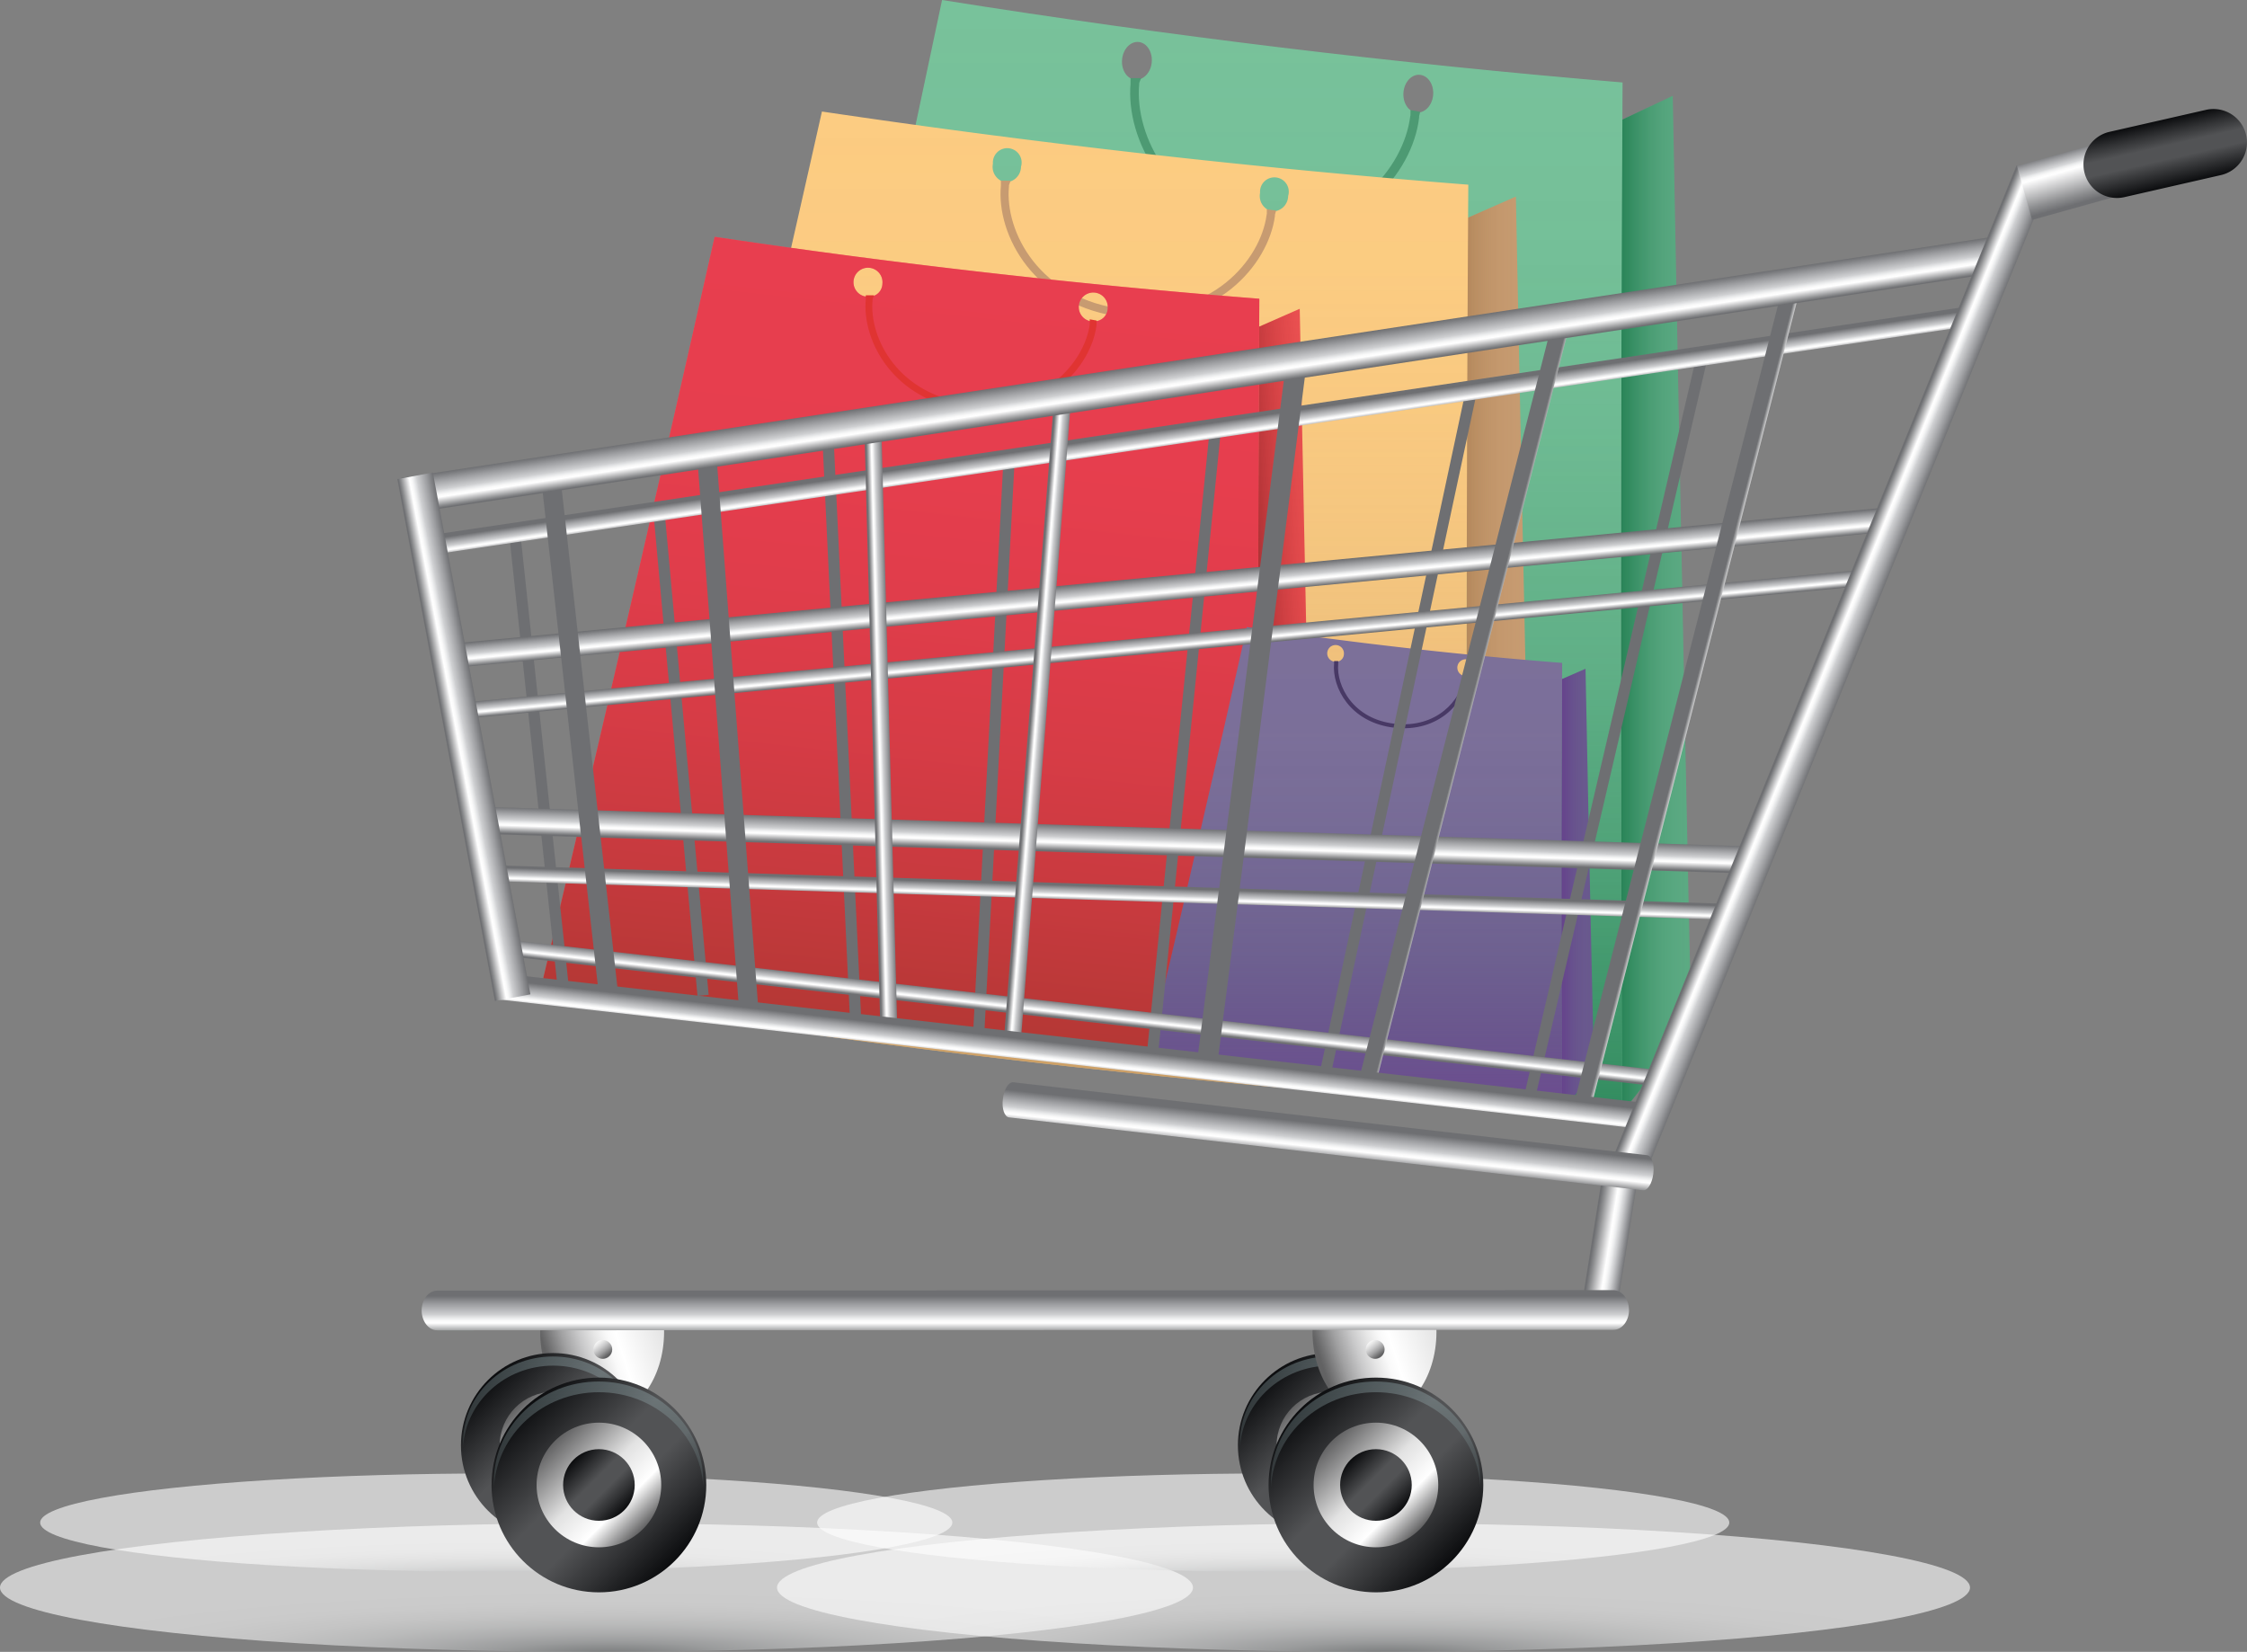 ﻿<svg xmlns="http://www.w3.org/2000/svg" xmlns:xlink="http://www.w3.org/1999/xlink" viewBox="0 0 362.69 266.63" width="100%"><rect x="0" y="0" width="362.69" height="266.63" fill="#808080" stroke="none"/><defs><linearGradient id="linear-gradient" x1="261.62" y1="97.58" x2="273.01" y2="97.58" gradientUnits="userSpaceOnUse"><stop offset="0.01" stop-color="#056939"/><stop offset="0.03" stop-color="#056939" stop-opacity="0.94"/><stop offset="0.22" stop-color="#056939" stop-opacity="0.61"/><stop offset="0.41" stop-color="#056939" stop-opacity="0.34"/><stop offset="0.61" stop-color="#056939" stop-opacity="0.15"/><stop offset="0.8" stop-color="#056939" stop-opacity="0.04"/><stop offset="0.99" stop-color="#056939" stop-opacity="0"/></linearGradient><linearGradient id="linear-gradient-2" x1="189.4" y1="179.67" x2="189.4" y2="0" xlink:href="#linear-gradient"/><linearGradient id="linear-gradient-3" x1="236.69" y1="104.86" x2="247.51" y2="104.86" gradientUnits="userSpaceOnUse"><stop offset="0.01" stop-color="#a87d4f"/><stop offset="0.2" stop-color="#af8456" stop-opacity="0.74"/><stop offset="0.47" stop-color="#b88d5f" stop-opacity="0.42"/><stop offset="0.7" stop-color="#be9466" stop-opacity="0.19"/><stop offset="0.89" stop-color="#c2986a" stop-opacity="0.05"/><stop offset="1" stop-color="#c3996b" stop-opacity="0"/></linearGradient><linearGradient id="linear-gradient-4" x1="168.12" y1="177.95" x2="168.12" y2="17.96" gradientUnits="userSpaceOnUse"><stop offset="0.01" stop-color="#a87d4f"/><stop offset="0.08" stop-color="#ac8153" stop-opacity="0.85"/><stop offset="0.23" stop-color="#b3885a" stop-opacity="0.59"/><stop offset="0.39" stop-color="#b98e60" stop-opacity="0.38"/><stop offset="0.54" stop-color="#bd9365" stop-opacity="0.21"/><stop offset="0.69" stop-color="#c09668" stop-opacity="0.09"/><stop offset="0.84" stop-color="#c2986a" stop-opacity="0.02"/><stop offset="1" stop-color="#c3996b" stop-opacity="0"/></linearGradient><linearGradient id="linear-gradient-5" x1="205.09" y1="139.4" x2="219.59" y2="136.85" gradientTransform="translate(10.39 -48.88) rotate(6.23)" gradientUnits="userSpaceOnUse"><stop offset="0" stop-color="#4d0f11"/><stop offset="1" stop-color="#be202e" stop-opacity="0"/></linearGradient><linearGradient id="linear-gradient-6" x1="157.42" y1="200.75" x2="157.42" y2="75.19" gradientTransform="translate(10.39 -48.88) rotate(6.23)" gradientUnits="userSpaceOnUse"><stop offset="0" stop-color="#8c1812"/><stop offset="0.01" stop-color="#8f1813"/><stop offset="0.19" stop-color="#ae1c23"/><stop offset="0.37" stop-color="#c71f2f"/><stop offset="0.56" stop-color="#d82138"/><stop offset="0.76" stop-color="#e3233d"/><stop offset="1" stop-color="#e6233f"/></linearGradient><linearGradient id="linear-gradient-7" x1="252.02" y1="143.63" x2="257.3" y2="143.63" gradientUnits="userSpaceOnUse"><stop offset="0.01" stop-color="#63328a"/><stop offset="0.06" stop-color="#63328a" stop-opacity="0.86"/><stop offset="0.19" stop-color="#63328a" stop-opacity="0.6"/><stop offset="0.32" stop-color="#63328a" stop-opacity="0.38"/><stop offset="0.46" stop-color="#63328a" stop-opacity="0.21"/><stop offset="0.61" stop-color="#63328a" stop-opacity="0.09"/><stop offset="0.78" stop-color="#63328a" stop-opacity="0.02"/><stop offset="0.99" stop-color="#63328a" stop-opacity="0"/></linearGradient><linearGradient id="linear-gradient-8" x1="218.55" y1="179.3" x2="218.55" y2="101.22" gradientUnits="userSpaceOnUse"><stop offset="0.01" stop-color="#63328a"/><stop offset="0.06" stop-color="#5b3184" stop-opacity="0.86"/><stop offset="0.19" stop-color="#4c2e78" stop-opacity="0.6"/><stop offset="0.32" stop-color="#3f2c6f" stop-opacity="0.38"/><stop offset="0.47" stop-color="#352a67" stop-opacity="0.21"/><stop offset="0.62" stop-color="#2e2962" stop-opacity="0.09"/><stop offset="0.78" stop-color="#2a285f" stop-opacity="0.02"/><stop offset="1" stop-color="#29285e" stop-opacity="0"/></linearGradient><radialGradient id="radial-gradient" cx="631.11" cy="3199.02" r="22.73" gradientTransform="translate(-2577.41 -1204.42) scale(4.24 0.46)" gradientUnits="userSpaceOnUse"><stop offset="0" stop-color="#6d7072"/><stop offset="0.08" stop-color="#878a8b"/><stop offset="0.2" stop-color="#acaeaf"/><stop offset="0.34" stop-color="#cacbcc"/><stop offset="0.48" stop-color="#e1e2e2"/><stop offset="0.63" stop-color="#f2f2f2"/><stop offset="0.79" stop-color="#fcfcfc"/><stop offset="1" stop-color="#fff"/></radialGradient><radialGradient id="radial-gradient-2" cx="627.29" cy="3176.05" r="17.38" xlink:href="#radial-gradient"/><radialGradient id="radial-gradient-3" cx="660.71" cy="3199.02" r="22.73" xlink:href="#radial-gradient"/><radialGradient id="radial-gradient-4" cx="656.89" cy="3176.05" r="17.38" xlink:href="#radial-gradient"/><linearGradient id="linear-gradient-9" x1="805.45" y1="2912.58" x2="805.45" y2="2906.74" gradientTransform="matrix(0, 0.31, -0.31, 0, 1015.11, -125.96)" gradientUnits="userSpaceOnUse"><stop offset="0.02" stop-color="#6e6f72"/><stop offset="0.09" stop-color="#8d8e90"/><stop offset="0.25" stop-color="#dcdcdd"/><stop offset="0.32" stop-color="#fff"/><stop offset="0.38" stop-color="#fafafa"/><stop offset="0.44" stop-color="#ebeced"/><stop offset="0.52" stop-color="#d3d4d6"/><stop offset="0.52" stop-color="#d1d2d4"/><stop offset="0.79" stop-color="#9c9da0"/><stop offset="1" stop-color="#6e6f72"/></linearGradient><linearGradient id="linear-gradient-10" x1="763.5" y1="2986.23" x2="763.5" y2="2980.4" gradientTransform="matrix(0, 0.3, -0.31, 0, 1015.27, -108.76)" xlink:href="#linear-gradient-9"/><linearGradient id="linear-gradient-11" x1="1171.41" y1="2718.47" x2="1171.41" y2="2712.61" gradientTransform="matrix(-0.36, 0, 0, -0.31, 586.84, 965.99)" xlink:href="#linear-gradient-9"/><linearGradient id="linear-gradient-12" x1="936.47" y1="2845.25" x2="936.47" y2="2839.4" gradientTransform="matrix(0, 0.36, -0.31, 0, 1020.28, -222.82)" xlink:href="#linear-gradient-9"/><linearGradient id="linear-gradient-13" x1="1252" y1="2611.1" x2="1252" y2="2605.26" gradientTransform="matrix(-0.4, 0, 0, -0.31, 693.48, 930.32)" xlink:href="#linear-gradient-9"/><linearGradient id="linear-gradient-14" x1="1413.76" y1="2442.36" x2="1413.76" y2="2436.5" gradientTransform="matrix(-0.46, 0, 0, -0.31, 871.76, 877.8)" xlink:href="#linear-gradient-9"/><linearGradient id="linear-gradient-15" x1="1382.34" y1="2313.77" x2="1382.34" y2="2307.92" gradientTransform="matrix(-0.11, 0.48, -0.3, -0.07, 1114.58, -378.59)" xlink:href="#linear-gradient-9"/><linearGradient id="linear-gradient-16" x1="-113.12" y1="410.63" x2="-113.12" y2="404.8" gradientTransform="matrix(0, 0.75, -0.45, 0, 358.36, 248.6)" xlink:href="#linear-gradient-9"/><linearGradient id="linear-gradient-17" x1="81.75" y1="-55.33" x2="81.75" y2="-61.17" gradientTransform="matrix(0.92, 0, 0, 0.45, 112, 130.24)" xlink:href="#linear-gradient-9"/><linearGradient id="linear-gradient-18" x1="-51.93" y1="241.66" x2="-51.93" y2="235.82" gradientTransform="matrix(0, 0.81, -0.44, 0, 283.32, 185.87)" xlink:href="#linear-gradient-9"/><linearGradient id="linear-gradient-19" x1="171.21" y1="-165.43" x2="171.21" y2="-171.27" gradientTransform="matrix(1.01, 0, 0, 0.54, 20.59, 161.13)" xlink:href="#linear-gradient-9"/><linearGradient id="linear-gradient-20" x1="117.89" y1="212.87" x2="89.38" y2="222.2" gradientUnits="userSpaceOnUse"><stop offset="0" stop-color="#626263"/><stop offset="0.34" stop-color="#e2e2e2"/><stop offset="0.61" stop-color="#fff"/><stop offset="0.66" stop-color="#f9f9f9"/><stop offset="0.72" stop-color="#e7e7e7"/><stop offset="0.8" stop-color="#c9c9ca"/><stop offset="0.89" stop-color="#a0a0a1"/><stop offset="0.98" stop-color="#6c6c6d"/><stop offset="1" stop-color="#626263"/></linearGradient><linearGradient id="linear-gradient-21" x1="93.02" y1="212.28" x2="98.07" y2="218.8" xlink:href="#linear-gradient-20"/><linearGradient id="linear-gradient-22" x1="98.42" y1="-26.38" x2="98.42" y2="-32.22" gradientTransform="matrix(0.93, 0, 0, 0.67, 97.08, 114.51)" xlink:href="#linear-gradient-9"/><linearGradient id="linear-gradient-23" x1="-42.46" y1="172.27" x2="-42.46" y2="166.42" gradientTransform="matrix(0, 0.81, -0.75, 0, 306.67, 170.11)" xlink:href="#linear-gradient-9"/><linearGradient id="linear-gradient-24" x1="78.76" y1="222.77" x2="99.83" y2="243.83" gradientUnits="userSpaceOnUse"><stop offset="0" stop-color="#0b0c0e"/><stop offset="0.41" stop-color="#525355"/><stop offset="0.61" stop-color="#525355"/><stop offset="0.79" stop-color="#333436"/><stop offset="1" stop-color="#0b0c0e"/></linearGradient><linearGradient id="linear-gradient-25" x1="83.19" y1="227.19" x2="95.41" y2="239.41" gradientUnits="userSpaceOnUse"><stop offset="0" stop-color="#626263"/><stop offset="0.46" stop-color="#e2e2e2"/><stop offset="0.74" stop-color="#fff"/><stop offset="1" stop-color="#626263"/></linearGradient><linearGradient id="linear-gradient-26" x1="85.79" y1="229.79" x2="92.81" y2="236.81" xlink:href="#linear-gradient-24"/><linearGradient id="linear-gradient-27" x1="89.3" y1="247.87" x2="89.3" y2="216.51" gradientUnits="userSpaceOnUse"><stop offset="0" stop-color="#010101"/><stop offset="1" stop-color="#c6e5e9"/></linearGradient><linearGradient id="linear-gradient-28" x1="84.42" y1="227.43" x2="108.93" y2="251.94" xlink:href="#linear-gradient-24"/><linearGradient id="linear-gradient-29" x1="89.56" y1="232.58" x2="103.78" y2="246.8" xlink:href="#linear-gradient-25"/><linearGradient id="linear-gradient-30" x1="92.59" y1="235.6" x2="100.76" y2="243.77" xlink:href="#linear-gradient-24"/><linearGradient id="linear-gradient-31" x1="96.67" y1="256.63" x2="96.67" y2="220.15" xlink:href="#linear-gradient-27"/><linearGradient id="linear-gradient-32" x1="204.18" y1="222.77" x2="225.25" y2="243.83" xlink:href="#linear-gradient-24"/><linearGradient id="linear-gradient-33" x1="208.6" y1="227.19" x2="220.83" y2="239.41" xlink:href="#linear-gradient-25"/><linearGradient id="linear-gradient-34" x1="211.2" y1="229.79" x2="218.22" y2="236.81" xlink:href="#linear-gradient-24"/><linearGradient id="linear-gradient-35" x1="214.71" y1="247.87" x2="214.71" y2="216.51" xlink:href="#linear-gradient-27"/><linearGradient id="linear-gradient-36" x1="242.56" y1="212.87" x2="214.05" y2="222.2" xlink:href="#linear-gradient-20"/><linearGradient id="linear-gradient-37" x1="217.69" y1="212.28" x2="222.74" y2="218.8" xlink:href="#linear-gradient-20"/><linearGradient id="linear-gradient-38" x1="209.83" y1="227.43" x2="234.34" y2="251.94" xlink:href="#linear-gradient-24"/><linearGradient id="linear-gradient-39" x1="214.97" y1="232.58" x2="229.2" y2="246.8" xlink:href="#linear-gradient-25"/><linearGradient id="linear-gradient-40" x1="218" y1="235.6" x2="226.17" y2="243.77" xlink:href="#linear-gradient-24"/><linearGradient id="linear-gradient-41" x1="222.08" y1="256.63" x2="222.08" y2="220.15" xlink:href="#linear-gradient-27"/><linearGradient id="linear-gradient-42" x1="264.65" y1="330.1" x2="270.36" y2="330.1" gradientTransform="matrix(0, 1, -1, 0, 591.3, -67.79)" gradientUnits="userSpaceOnUse"><stop offset="0.02" stop-color="#6e6f72"/><stop offset="0.13" stop-color="#8d8e90"/><stop offset="0.37" stop-color="#dcdcdd"/><stop offset="0.48" stop-color="#fff"/><stop offset="0.54" stop-color="#fafafa"/><stop offset="0.61" stop-color="#ebeced"/><stop offset="0.69" stop-color="#d3d4d6"/><stop offset="0.7" stop-color="#d1d2d4"/><stop offset="0.86" stop-color="#9c9da0"/><stop offset="1" stop-color="#6e6f72"/></linearGradient><linearGradient id="linear-gradient-43" x1="860.23" y1="1745.52" x2="860.23" y2="1739.67" gradientTransform="matrix(0, 0.35, -0.53, 0, 1047.29, -186.34)" xlink:href="#linear-gradient-9"/><linearGradient id="linear-gradient-44" x1="778.5" y1="1794.45" x2="778.5" y2="1788.61" gradientTransform="matrix(0, 0.35, -0.53, 0, 1049.5, -151.44)" xlink:href="#linear-gradient-9"/><linearGradient id="linear-gradient-45" x1="1202.49" y1="1857.95" x2="1202.49" y2="1852.1" gradientTransform="matrix(-0.4, 0, 0, -0.47, 649.7, 988.6)" xlink:href="#linear-gradient-9"/><linearGradient id="linear-gradient-46" x1="994.83" y1="1948.21" x2="994.83" y2="1942.36" gradientTransform="matrix(0, 0.4, -0.47, 0, 1056.59, -279.27)" xlink:href="#linear-gradient-9"/><linearGradient id="linear-gradient-47" x1="1265.89" y1="1510.12" x2="1265.89" y2="1504.28" gradientTransform="matrix(-0.46, 0, 0, -0.57, 786.15, 966.8)" xlink:href="#linear-gradient-9"/><linearGradient id="linear-gradient-48" x1="1438.49" y1="1674.01" x2="1438.49" y2="1668.17" gradientTransform="matrix(-0.51, 0, 0, -0.48, 970.34, 917.95)" xlink:href="#linear-gradient-9"/><linearGradient id="linear-gradient-49" x1="1393.67" y1="1603.03" x2="1393.67" y2="1597.19" gradientTransform="matrix(-0.54, 0, 0, -0.48, 1023.24, 884.44)" xlink:href="#linear-gradient-9"/><linearGradient id="linear-gradient-50" x1="191.08" y1="-66.36" x2="191.08" y2="-72.2" gradientTransform="matrix(1.03, 0, 0, 1, -3.6, 130.3)" xlink:href="#linear-gradient-9"/><linearGradient id="linear-gradient-51" x1="-120.22" y1="291.47" x2="-120.22" y2="285.63" gradientTransform="matrix(0, 0.75, -0.73, 0, 383.7, 259.62)" xlink:href="#linear-gradient-9"/><linearGradient id="linear-gradient-52" x1="556.79" y1="1005.04" x2="556.79" y2="999.2" gradientTransform="matrix(0, 0.34, -1, 0, 1077.02, -70.37)" xlink:href="#linear-gradient-9"/><linearGradient id="linear-gradient-53" x1="294.11" y1="216.5" x2="294.11" y2="211.93" gradientTransform="matrix(1.2, 0, 0, 1.41, -189, -89.64)" xlink:href="#linear-gradient-9"/><linearGradient id="linear-gradient-54" x1="1411.57" y1="751.61" x2="1411.57" y2="745.77" gradientTransform="matrix(-0.69, 0, 0, -1, 1266.49, 856.92)" xlink:href="#linear-gradient-9"/><linearGradient id="linear-gradient-55" x1="372.27" y1="-106.23" x2="372.27" y2="-112.71" gradientTransform="matrix(1, 0, 0, 1.4, -35.66, 181.26)" gradientUnits="userSpaceOnUse"><stop offset="0.02" stop-color="#6e6f72"/><stop offset="0.17" stop-color="#8d8e90"/><stop offset="0.5" stop-color="#dcdcdd"/><stop offset="0.64" stop-color="#fff"/><stop offset="0.68" stop-color="#fafafa"/><stop offset="0.72" stop-color="#ebeced"/><stop offset="0.76" stop-color="#d3d4d6"/><stop offset="0.77" stop-color="#d1d2d4"/><stop offset="0.9" stop-color="#9c9da0"/><stop offset="1" stop-color="#6e6f72"/></linearGradient><linearGradient id="linear-gradient-56" x1="374.76" y1="-138.21" x2="374.76" y2="-149.02" gradientTransform="translate(16.04 248.15) rotate(-12.85)" xlink:href="#linear-gradient-24"/><linearGradient id="linear-gradient-57" x1="-237.8" y1="256.23" x2="-237.8" y2="251.66" gradientTransform="matrix(0.65, 0.07, -0.14, 1.24, 405.56, -113.79)" xlink:href="#linear-gradient-9"/></defs><title>Ресурс 1</title><g style="isolation:isolate"><g id="Слой_2" data-name="Слой 2"><g id="layer"><g id="pack_1"><path d="M261.77,19.35,270,15.46s1.77,96.15,3,149.88c-5.2,6.74-9,11.53-11.27,14.37C261.45,124.25,261.77,19.35,261.77,19.35Z" style="fill:#5caa83"/><path d="M261.77,19.35,270,15.46s1.77,96.15,3,149.88c-5.2,6.74-9,11.53-11.27,14.37C261.45,124.25,261.77,19.35,261.77,19.35Z" style="opacity:0.6;mix-blend-mode:multiply;fill:url(#linear-gradient)"/><path d="M261.9,13.31Q206.75,8.7,152.06,0q-17.14,81.15-35.15,162,72.1,12.18,144.92,17.62Q261.45,96.51,261.9,13.31Zm-78.71-.44c-1.32-.15-2.25-1.64-2.07-3.32s1.38-2.92,2.7-2.77,2.25,1.64,2.08,3.32S184.5,13,183.19,12.87Zm45.42,5.29c-1.32-.15-2.24-1.64-2.07-3.32s1.38-2.92,2.7-2.76,2.25,1.64,2.08,3.32S229.92,18.31,228.6,18.16Z" style="fill:#78c29b"/><path d="M261.9,13.31Q206.75,8.7,152.06,0q-17.14,81.15-35.15,162,72.1,12.18,144.92,17.62Q261.45,96.51,261.9,13.31Zm-78.71-.44c-1.32-.15-2.25-1.64-2.07-3.32s1.38-2.92,2.7-2.77,2.25,1.64,2.08,3.32S184.5,13,183.19,12.87Zm45.42,5.29c-1.32-.15-2.24-1.64-2.07-3.32s1.38-2.92,2.7-2.76,2.25,1.64,2.08,3.32S229.92,18.31,228.6,18.16Z" style="opacity:0.6;mix-blend-mode:multiply;fill:url(#linear-gradient-2)"/><path d="M228.17,18.36c0,.18,0,.36-.06.54-1.06,8.36-9.67,19.29-24.55,17.52S182.62,22,183.38,13.58c0-.18,0-.29.07-.47l-.47,0c0,.18,0,.26,0,.44-.77,8.56,5.41,21.49,20.58,23.29s24-9.33,25-17.86c0-.18,0-.36.05-.54Z" style="fill:none;stroke:#4d9a73;stroke-miterlimit:10;stroke-width:0.993px"/></g><g id="pack_2"><path d="M236.83,35.19l7.85-3.46s1.68,85.62,2.83,133.46c-4.93,6-8.59,10.27-10.7,12.79C236.53,128.6,236.83,35.19,236.83,35.19Z" style="fill:#c79b71"/><path d="M236.83,35.19l7.85-3.46s1.68,85.62,2.83,133.46c-4.93,6-8.59,10.27-10.7,12.79C236.53,128.6,236.83,35.19,236.83,35.19Z" style="opacity:0.6;mix-blend-mode:multiply;fill:url(#linear-gradient-3)"/><path d="M237,29.81Q184.6,25.71,132.67,18,116.4,90.22,99.29,162.26q68.46,10.84,137.6,15.69Q236.53,103.9,237,29.81Zm-74.73-.39a2.53,2.53,0,0,1-2-3,2.32,2.32,0,1,1,4.53.5A2.53,2.53,0,0,1,162.22,29.42Zm43.12,4.71a2.54,2.54,0,0,1-2-3,2.32,2.32,0,1,1,4.53.5A2.53,2.53,0,0,1,205.34,34.13Z" style="fill:#fccc82"/><path d="M237,29.81Q184.6,25.71,132.67,18,116.4,90.22,99.29,162.26q68.46,10.84,137.6,15.69Q236.53,103.9,237,29.81Zm-74.73-.39a2.53,2.53,0,0,1-2-3,2.32,2.32,0,1,1,4.53.5A2.53,2.53,0,0,1,162.22,29.42Zm43.12,4.71a2.54,2.54,0,0,1-2-3,2.32,2.32,0,1,1,4.53.5A2.53,2.53,0,0,1,205.34,34.13Z" style="opacity:0.6;mix-blend-mode:multiply;fill:url(#linear-gradient-4)"/><path d="M204.94,34.31c0,.16,0,.32-.05.48-1,7.44-9.18,17.18-23.32,15.6S161.68,37.53,162.4,30.05c0-.16,0-.26.06-.42l-.45,0c0,.16,0,.23,0,.39-.73,7.62,5.13,19.13,19.54,20.74s22.75-8.31,23.78-15.91c0-.16,0-.32.05-.48Z" style="fill:none;stroke:#c79b71;stroke-miterlimit:10;stroke-width:0.913px"/></g><g id="pack_3"><path d="M203.17,52.76l6.62-2.92s1.42,72.18,2.38,112.52c-4.16,5.06-7.24,8.66-9,10.79C202.91,131.51,203.17,52.76,203.17,52.76Z" style="fill:#ea5151"/><path d="M203.17,52.76l6.62-2.92s1.42,72.18,2.38,112.52c-4.16,5.06-7.24,8.66-9,10.79C202.91,131.51,203.17,52.76,203.17,52.76Z" style="opacity:0.8;mix-blend-mode:multiply;fill:url(#linear-gradient-5)"/><path d="M203.27,48.22q-44.14-3.46-87.92-10Q101.63,99.15,87.21,159.89q57.72,9.14,116,13.23Q202.91,110.68,203.27,48.22Zm-63-.33a2.34,2.34,0,1,1,2.16-2.08A2.14,2.14,0,0,1,140.26,47.89Zm36.36,4a2.34,2.34,0,1,1,2.16-2.08A2.14,2.14,0,0,1,176.62,51.86Z" style="fill:#ec6667"/><path d="M203.27,48.22q-44.14-3.46-87.92-10Q101.63,99.15,87.21,159.89q57.72,9.14,116,13.23Q202.91,110.68,203.27,48.22Zm-63-.33a2.34,2.34,0,1,1,2.16-2.08A2.14,2.14,0,0,1,140.26,47.89Zm36.36,4a2.34,2.34,0,1,1,2.16-2.08A2.14,2.14,0,0,1,176.62,51.86Z" style="opacity:0.6;fill:url(#linear-gradient-6)"/><path d="M176.28,52c0,.13,0,.27,0,.4-.85,6.27-7.74,14.48-19.66,13.15s-16.77-10.84-16.16-17.15c0-.13,0-.22.05-.35h-.38c0,.13,0,.19,0,.33-.61,6.43,4.33,16.13,16.48,17.49s19.18-7,20-13.41c0-.13,0-.27,0-.4Z" style="fill:none;stroke:#e03432;stroke-miterlimit:10;stroke-width:0.77px"/></g><g id="pack_4"><path d="M252.09,109.63l3.83-1.69s.82,41.79,1.38,65.14c-2.41,2.93-4.19,5-5.22,6.25C251.94,155.22,252.09,109.63,252.09,109.63Z" style="fill:#69598e"/><path d="M252.09,109.63l3.83-1.69s.82,41.79,1.38,65.14c-2.41,2.93-4.19,5-5.22,6.25C251.94,155.22,252.09,109.63,252.09,109.63Z" style="opacity:0.6;mix-blend-mode:multiply;fill:url(#linear-gradient-7)"/><path d="M252.15,107q-25.55-2-50.9-5.79Q193.3,136.49,185,171.65q33.41,5.29,67.16,7.66Q251.94,143.16,252.15,107Zm-36.48-.19a1.35,1.35,0,1,1,1.25-1.2A1.24,1.24,0,0,1,215.67,106.81Zm21,2.3a1.35,1.35,0,1,1,1.25-1.2A1.24,1.24,0,0,1,236.72,109.11Z" style="fill:#7c709a"/><path d="M252.15,107q-25.55-2-50.9-5.79Q193.3,136.49,185,171.65q33.41,5.29,67.16,7.66Q251.94,143.16,252.15,107Zm-36.48-.19a1.35,1.35,0,1,1,1.25-1.2A1.24,1.24,0,0,1,215.67,106.81Zm21,2.3a1.35,1.35,0,1,1,1.25-1.2A1.24,1.24,0,0,1,236.72,109.11Z" style="opacity:0.6;mix-blend-mode:multiply;fill:url(#linear-gradient-8)"/><path d="M236.52,109.2c0,.08,0,.16,0,.23-.49,3.63-4.48,8.38-11.38,7.62s-9.71-6.28-9.36-9.93c0-.08,0-.12,0-.2h-.22c0,.08,0,.11,0,.19-.35,3.72,2.5,9.34,9.54,10.13s11.11-4.06,11.6-7.76c0-.08,0-.16,0-.23Z" style="fill:none;stroke:#483965;stroke-miterlimit:10;stroke-width:0.446px"/></g><g id="cart"><ellipse cx="96.28" cy="256.25" rx="96.28" ry="10.38" style="opacity:0.6;mix-blend-mode:multiply;fill:url(#radial-gradient)"/><ellipse cx="80.1" cy="245.76" rx="73.62" ry="7.93" style="opacity:0.6;mix-blend-mode:multiply;fill:url(#radial-gradient-2)"/><ellipse cx="221.7" cy="256.25" rx="96.28" ry="10.38" style="opacity:0.6;mix-blend-mode:multiply;fill:url(#radial-gradient-3)"/><ellipse cx="205.51" cy="245.76" rx="73.62" ry="7.93" style="opacity:0.6;mix-blend-mode:multiply;fill:url(#radial-gradient-4)"/><rect x="109.06" y="83.23" width="1.81" height="77.58" transform="translate(-10.63 10.5) rotate(-5.21)" style="fill:url(#linear-gradient-9)"/><rect x="86.08" y="84.45" width="1.81" height="76.36" transform="translate(-12.54 9.94) rotate(-6.1)" style="fill:url(#linear-gradient-10)"/><rect x="114.53" y="120.13" width="91.76" height="1.81" transform="translate(31.05 274.82) rotate(-86.97)" style="fill:url(#linear-gradient-11)"/><rect x="135" y="72.41" width="1.81" height="91.76" transform="translate(-5.46 6.58) rotate(-2.72)" style="fill:url(#linear-gradient-12)"/><rect x="140.58" y="118.08" width="101.16" height="1.81" transform="translate(53.63 297.27) rotate(-84.25)" style="fill:url(#linear-gradient-13)"/><rect x="167.98" y="117.98" width="115.19" height="1.81" transform="translate(62.1 314.57) rotate(-77.92)" style="fill:url(#linear-gradient-14)"/><polygon points="245.78 177.85 273.81 57.58 275.58 57.99 247.55 178.26 245.78 177.85" style="fill:url(#linear-gradient-15)"/><rect x="173.43" y="68.75" width="2.63" height="189.54" transform="translate(-7.39 318.76) rotate(-83.54)" style="fill:url(#linear-gradient-16)"/><rect x="71.28" y="102.73" width="231.81" height="2.62" transform="translate(-8.99 18.15) rotate(-5.42)" style="fill:url(#linear-gradient-17)"/><rect x="177.33" y="42.51" width="2.56" height="203.04" transform="translate(29.07 318.06) rotate(-88.21)" style="fill:url(#linear-gradient-18)"/><rect x="66.12" y="68" width="253.94" height="3.17" transform="translate(-8.14 29.17) rotate(-8.46)" style="fill:url(#linear-gradient-19)"/><path d="M87.25,213.54c0,.48-.06,1-.06,1.45,0,7.52,4.48,13.62,10,13.62s10-6.1,10-13.62c0-.49,0-1-.06-1.45Z" style="fill:url(#linear-gradient-20)"/><circle cx="97.3" cy="217.81" r="1.52" style="fill:url(#linear-gradient-21)"/><rect x="71.27" y="92.86" width="235.66" height="3.92" transform="translate(-8.11 18.29) rotate(-5.42)" style="fill:url(#linear-gradient-22)"/><rect x="177.37" y="33.11" width="4.38" height="204.95" transform="translate(38.45 310.83) rotate(-88.21)" style="fill:url(#linear-gradient-23)"/><circle cx="89.3" cy="233.3" r="14.9" style="fill:url(#linear-gradient-24)"/><circle cx="89.3" cy="233.3" r="8.64" style="fill:url(#linear-gradient-25)"/><circle cx="89.3" cy="233.3" r="4.97" style="fill:url(#linear-gradient-26)"/><path d="M89.3,220.43c7.76,0,14.07,5.8,14.48,13.09,0-.24,0-.49,0-.74,0-7.64-6.5-13.83-14.52-13.83s-14.52,6.19-14.52,13.83c0,.25,0,.5,0,.74C75.23,226.23,81.54,220.43,89.3,220.43Z" style="opacity:0.3;mix-blend-mode:screen;fill:url(#linear-gradient-27)"/><circle cx="96.67" cy="239.69" r="17.33" style="fill:url(#linear-gradient-28)"/><circle cx="96.67" cy="239.69" r="10.06" style="fill:url(#linear-gradient-29)"/><circle cx="96.67" cy="239.69" r="5.78" style="fill:url(#linear-gradient-30)"/><path d="M96.67,224.72c9,0,16.37,6.74,16.84,15.22,0-.29,0-.57,0-.86,0-8.88-7.56-16.09-16.89-16.09s-16.89,7.2-16.89,16.09c0,.29,0,.57,0,.86C80.3,231.46,87.65,224.72,96.67,224.72Z" style="opacity:0.3;mix-blend-mode:screen;fill:url(#linear-gradient-31)"/><circle cx="214.71" cy="233.3" r="14.9" style="fill:url(#linear-gradient-32)"/><circle cx="214.71" cy="233.3" r="8.65" style="fill:url(#linear-gradient-33)"/><circle cx="214.71" cy="233.3" r="4.97" style="fill:url(#linear-gradient-34)"/><path d="M214.71,220.43c7.76,0,14.07,5.8,14.48,13.09,0-.24,0-.49,0-.74,0-7.64-6.5-13.83-14.52-13.83s-14.52,6.19-14.52,13.83c0,.25,0,.5,0,.74C200.64,226.23,207,220.43,214.71,220.43Z" style="opacity:0.3;mix-blend-mode:screen;fill:url(#linear-gradient-35)"/><path d="M211.92,213.54c0,.48-.06,1-.06,1.45,0,7.52,4.48,13.62,10,13.62s10-6.1,10-13.62c0-.49,0-1-.06-1.45Z" style="fill:url(#linear-gradient-36)"/><circle cx="221.97" cy="217.81" r="1.52" style="fill:url(#linear-gradient-37)"/><circle cx="222.09" cy="239.69" r="17.33" style="fill:url(#linear-gradient-38)"/><circle cx="222.09" cy="239.69" r="10.06" style="fill:url(#linear-gradient-39)"/><circle cx="222.09" cy="239.69" r="5.78" style="fill:url(#linear-gradient-40)"/><path d="M222.09,224.72c9,0,16.37,6.74,16.84,15.22,0-.29,0-.57,0-.86,0-8.88-7.56-16.09-16.89-16.09s-16.89,7.2-16.89,16.09c0,.29,0,.57,0,.86C205.71,231.46,213.06,224.72,222.09,224.72Z" style="opacity:0.3;mix-blend-mode:screen;fill:url(#linear-gradient-41)"/><rect x="246.55" y="196.79" width="26.77" height="5.7" transform="translate(21.98 425.04) rotate(-80.97)" style="fill:url(#linear-gradient-42)"/><rect x="115.87" y="73.2" width="3.11" height="89.06" transform="translate(-8.55 9.2) rotate(-4.33)" style="fill:url(#linear-gradient-43)"/><rect x="91.97" y="74.85" width="3.11" height="87.41" transform="translate(-12.59 11.12) rotate(-6.38)" style="fill:url(#linear-gradient-44)"/><rect x="116.9" y="115.15" width="101.07" height="2.74" transform="translate(38.19 274.34) rotate(-85.52)" style="fill:url(#linear-gradient-45)"/><rect x="140.78" y="66.48" width="2.74" height="100.32" transform="translate(-3.04 3.8) rotate(-1.52)" style="fill:url(#linear-gradient-46)"/><rect x="143.92" y="113.23" width="116.29" height="3.3" transform="translate(62.58 300.81) rotate(-82.74)" style="fill:url(#linear-gradient-47)"/><rect x="171.98" y="112.08" width="128.62" height="2.81" transform="translate(67.87 314.35) rotate(-75.67)" style="fill:url(#linear-gradient-48)"/><rect x="203.87" y="112.81" width="135.9" height="2.81" transform="translate(93.9 349.32) rotate(-75.67)" style="fill:url(#linear-gradient-49)"/><rect x="63.56" y="58.1" width="260.16" height="5.83" transform="matrix(0.99, -0.15, 0.15, 0.99, -6.87, 29.16)" style="fill:url(#linear-gradient-50)"/><rect x="171.98" y="75.62" width="4.23" height="188.34" transform="translate(-14.21 323.68) rotate(-83.54)" style="fill:url(#linear-gradient-51)"/><rect x="71.96" y="76.07" width="5.83" height="85.69" transform="translate(-20.58 15.79) rotate(-10.59)" style="fill:url(#linear-gradient-52)"/><path d="M262.94,211.44c0,1.77-1.12,3.21-2.52,3.21l-189.84.08c-1.39,0-2.51-1.43-2.52-3.2h0c0-1.77,1.13-3.21,2.51-3.21l189.84-.08c1.39,0,2.52,1.43,2.52,3.21Z" style="fill:url(#linear-gradient-53)"/><rect x="208.85" y="105.21" width="173.37" height="5.83" transform="translate(83.99 341.11) rotate(-67.86)" style="fill:url(#linear-gradient-54)"/><rect x="326.41" y="23.85" width="20.4" height="9.05" transform="translate(4.77 91.59) rotate(-15.6)" style="fill:url(#linear-gradient-55)"/><path d="M362.55,21.79a5.41,5.41,0,0,1-4.07,6.47L342.9,31.82a5.4,5.4,0,0,1-6.47-4.07h0a5.4,5.4,0,0,1,4.07-6.47l15.58-3.55a5.41,5.41,0,0,1,6.47,4.07Z" style="fill:url(#linear-gradient-56)"/><path d="M266.86,189.46c-.18,1.56-.93,2.76-1.68,2.67l-102.3-11.77c-.75-.09-1.21-1.42-1-3h0c.18-1.56.93-2.76,1.68-2.67l102.3,11.77c.75.09,1.21,1.42,1,3Z" style="fill:url(#linear-gradient-57)"/></g></g></g></g></svg>